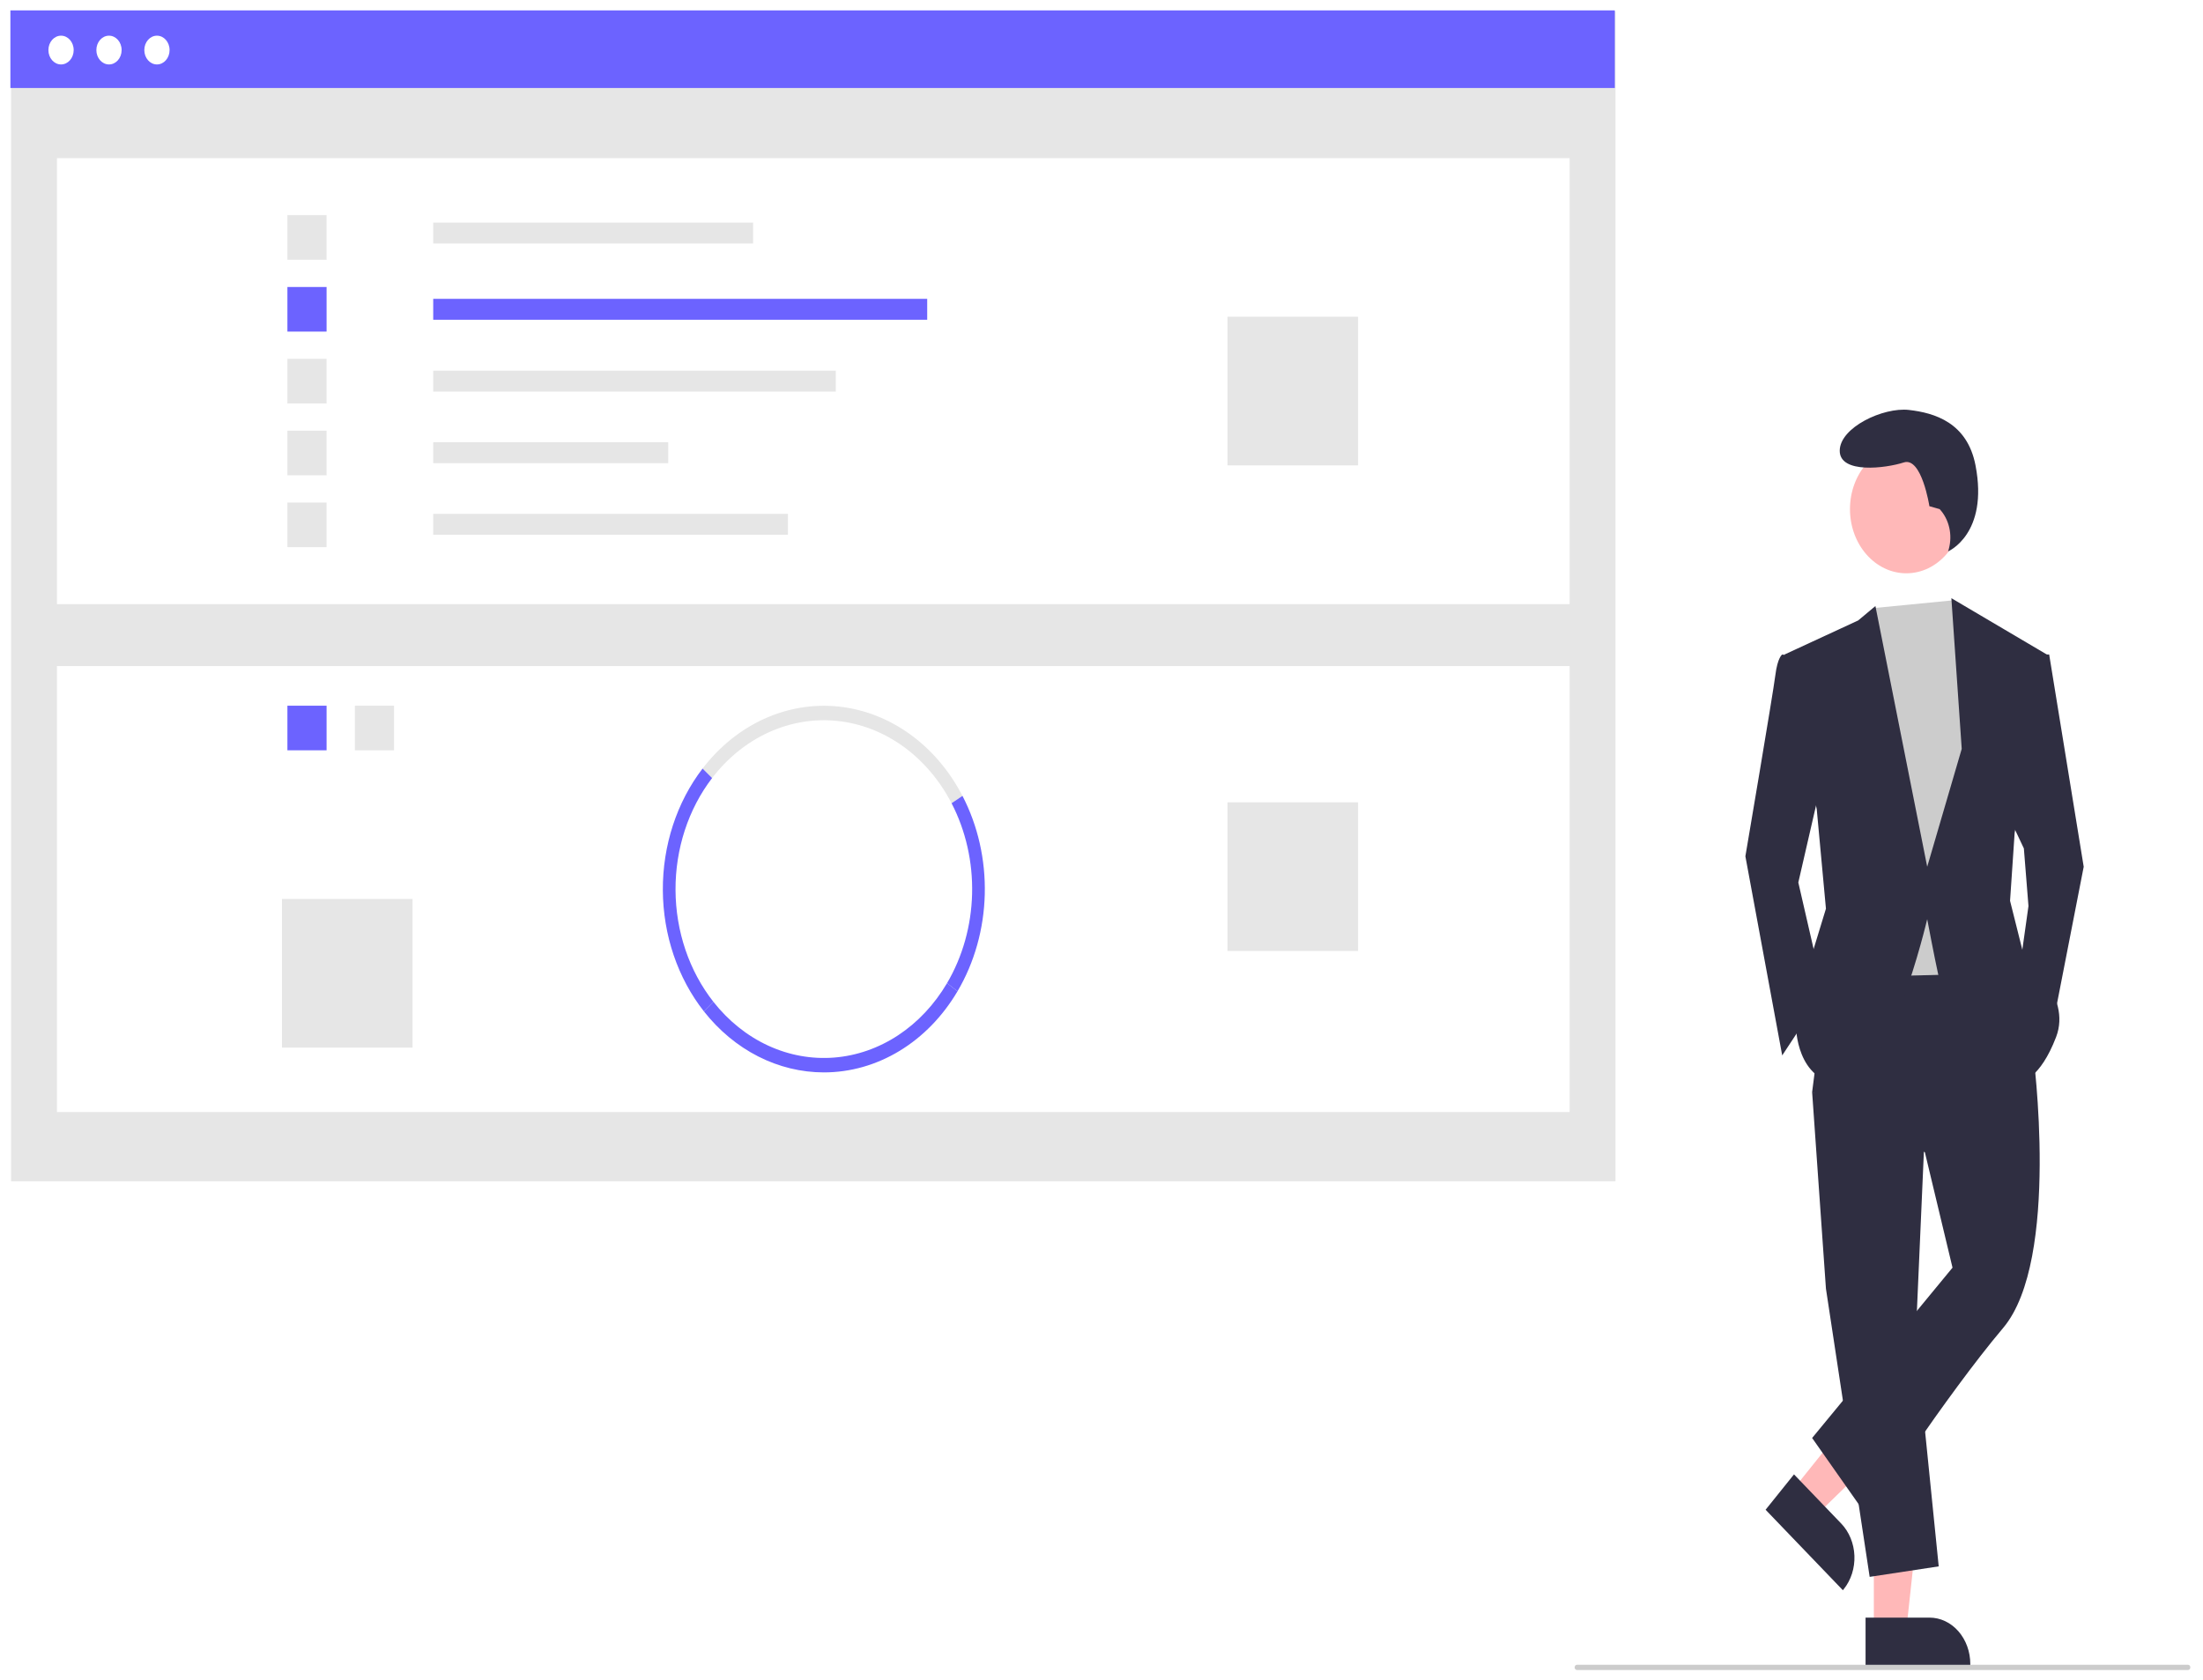 <svg width="848" height="647" viewBox="0 0 848 647" fill="none" xmlns="http://www.w3.org/2000/svg">
<g filter="url(#filter0_d)">
<path d="M621.854 0.399H4.263V450.842H621.854V0.399Z" fill="#E6E6E6"/>
<path d="M604.194 56.895H21.924V228.608H604.194V56.895Z" fill="white"/>
<path d="M289.895 81.698H166.758V89.748H289.895V81.698Z" fill="#E6E6E6"/>
<path d="M356.909 111.062H166.758V119.112H356.909V111.062Z" fill="#6C63FF"/>
<path d="M321.726 138.727H166.758V146.777H321.726V138.727Z" fill="#E6E6E6"/>
<path d="M257.226 166.287H166.758V174.337H257.226V166.287Z" fill="#E6E6E6"/>
<path d="M303.298 193.847H166.758V201.897H303.298V193.847Z" fill="#E6E6E6"/>
<path d="M125.712 78.837H110.634V96.008H125.712V78.837Z" fill="#E6E6E6"/>
<path d="M125.712 106.501H110.634V123.673H125.712V106.501Z" fill="#6C63FF"/>
<path d="M125.712 134.166H110.634V151.337H125.712V134.166Z" fill="#E6E6E6"/>
<path d="M125.712 161.831H110.634V179.002H125.712V161.831Z" fill="#E6E6E6"/>
<path d="M125.712 189.496H110.634V206.667H125.712V189.496Z" fill="#E6E6E6"/>
<path d="M522.767 117.949H472.507V175.186H522.767V117.949Z" fill="#E6E6E6"/>
<path d="M604.194 252.457H21.924V424.17H604.194V252.457Z" fill="white"/>
<path d="M151.68 267.718H136.602V284.889H151.68V267.718Z" fill="#E6E6E6"/>
<path d="M125.712 267.718H110.634V284.889H125.712V267.718Z" fill="#6C63FF"/>
<path d="M366.284 305.268C361.689 296.408 355.312 288.916 347.679 283.409C340.045 277.902 331.373 274.537 322.375 273.59C313.377 272.643 304.311 274.143 295.921 277.964C287.531 281.785 280.057 287.82 274.114 295.572L270.439 291.915C276.889 283.499 285.001 276.947 294.108 272.798C303.215 268.649 313.056 267.021 322.823 268.049C332.591 269.076 342.004 272.729 350.29 278.707C358.575 284.686 365.496 292.819 370.483 302.438L366.284 305.268Z" fill="#E6E6E6"/>
<path d="M368.584 377.661L364.534 374.56C370.532 364.373 373.879 352.462 374.188 340.202C374.498 327.942 371.758 315.831 366.284 305.268L370.483 302.438C376.427 313.904 379.402 327.052 379.066 340.362C378.73 353.672 375.096 366.602 368.584 377.661Z" fill="#6C63FF"/>
<path d="M270.948 385.403C260.861 372.575 255.242 355.988 255.148 338.769C255.054 321.549 260.493 304.885 270.439 291.915L274.114 295.572C264.951 307.52 259.941 322.872 260.028 338.735C260.114 354.598 265.291 369.877 274.582 381.696L270.948 385.403Z" fill="#6C63FF"/>
<path d="M317.119 408.909C308.406 408.901 299.791 406.804 291.836 402.755C283.881 398.705 276.764 392.793 270.948 385.403L274.582 381.696C280.384 389.077 287.59 394.852 295.651 398.578C303.711 402.304 312.413 403.883 321.091 403.195C329.77 402.506 338.195 399.568 345.724 394.606C353.253 389.643 359.687 382.787 364.534 374.56L368.584 377.661C362.918 387.282 355.259 395.166 346.284 400.616C337.308 406.066 327.291 408.914 317.119 408.909Z" fill="#6C63FF"/>
<path d="M522.767 304.925H472.507V362.162H522.767V304.925Z" fill="#E6E6E6"/>
<path d="M158.8 342.129H108.54V399.367H158.8V342.129Z" fill="#E6E6E6"/>
<path d="M621.59 0H4V29.88H621.59V0Z" fill="#6C63FF"/>
<path d="M23.498 20.814C26.183 20.814 28.36 18.335 28.36 15.276C28.36 12.218 26.183 9.738 23.498 9.738C20.812 9.738 18.635 12.218 18.635 15.276C18.635 18.335 20.812 20.814 23.498 20.814Z" fill="white"/>
<path d="M41.956 20.814C44.642 20.814 46.819 18.335 46.819 15.276C46.819 12.218 44.642 9.738 41.956 9.738C39.27 9.738 37.093 12.218 37.093 15.276C37.093 18.335 39.27 20.814 41.956 20.814Z" fill="white"/>
<path d="M60.414 20.814C63.1 20.814 65.277 18.335 65.277 15.276C65.277 12.218 63.1 9.738 60.414 9.738C57.729 9.738 55.551 12.218 55.551 15.276C55.551 18.335 57.729 20.814 60.414 20.814Z" fill="white"/>
<path d="M721.3 623.485H733.803L739.752 568.564L721.298 568.565L721.3 623.485Z" fill="#FFB8B8"/>
<path d="M718.111 618.837L742.734 618.836H742.735C746.896 618.836 750.887 620.719 753.83 624.07C756.773 627.421 758.426 631.966 758.426 636.705V637.286L718.112 637.288L718.111 618.837Z" fill="#2F2E41"/>
<path d="M690.162 569.566L699.388 579.176L736.325 543.22L722.708 529.038L690.162 569.566Z" fill="#FFB8B8"/>
<path d="M690.563 563.685L708.733 582.609L708.734 582.609C711.805 585.808 713.634 590.265 713.82 594.999C714.005 599.734 712.532 604.359 709.723 607.856L709.379 608.284L679.63 577.301L690.563 563.685Z" fill="#2F2E41"/>
<path d="M740.951 430.621L737.408 511.332L746.267 599.106L719.69 603.141L702.858 492.163L697.542 416.496L740.951 430.621Z" fill="#2F2E41"/>
<path d="M782.589 401.363C782.589 401.363 793.22 481.065 771.072 507.296C748.925 533.527 718.804 579.936 718.804 579.936L697.542 549.67L751.583 484.092L740.952 439.701L697.542 416.496L704.63 361.007L768.415 359.998L782.589 401.363Z" fill="#2F2E41"/>
<path d="M733.807 216.736C745.789 216.736 755.503 205.673 755.503 192.027C755.503 178.381 745.789 167.318 733.807 167.318C721.824 167.318 712.11 178.381 712.11 192.027C712.11 205.673 721.824 216.736 733.807 216.736Z" fill="#FFB8B8"/>
<path d="M751.803 227.144L755.126 232.878L763.985 261.127L756.898 371.096L715.26 372.105L709.945 245.994L721.08 230.143L751.803 227.144Z" fill="#CCCCCC"/>
<path d="M693.113 249.02L686.026 248.012C686.026 248.012 684.254 249.02 683.368 256.083C682.482 263.145 671.851 325.696 671.851 325.696L686.026 402.372L701.972 378.158L692.227 335.785L701.972 293.412L693.113 249.02Z" fill="#2F2E41"/>
<path d="M783.475 248.012H788.79L802.079 329.731L789.677 393.292L777.273 370.087L780.817 344.865L779.046 322.67L772.844 309.553L783.475 248.012Z" fill="#2F2E41"/>
<path d="M746.628 192.027L742.683 190.904C742.683 190.904 739.724 171.811 732.821 174.057C725.917 176.303 708.165 178.55 708.165 169.565C708.165 160.58 724.931 152.718 734.793 153.841C744.655 154.964 757.251 158.69 760.434 175.18C765.539 201.615 749.904 208.292 749.904 208.292L750.164 207.33C750.886 204.657 750.938 201.808 750.313 199.104C749.688 196.4 748.412 193.948 746.628 192.027Z" fill="#2F2E41"/>
<path d="M686.912 248.012L715.261 234.896L721.905 229.347L741.838 329.732L755.126 284.332L751.14 226.32L787.904 248.012L775.502 316.616L773.73 342.847L779.046 364.034C779.046 364.034 797.649 379.167 791.448 395.309C785.247 411.452 778.16 412.461 778.16 412.461C778.16 412.461 748.039 380.176 746.267 372.105C744.495 364.034 741.838 349.909 741.838 349.909C741.838 349.909 726.777 414.478 709.059 413.469C691.341 412.461 691.341 391.274 691.341 391.274L695.771 369.078L702.858 345.874L699.314 307.536L686.912 248.012Z" fill="#2F2E41"/>
<path d="M842.246 639H606.999C606.766 639 606.543 638.895 606.378 638.707C606.214 638.52 606.121 638.265 606.121 638C606.121 637.735 606.214 637.481 606.378 637.294C606.543 637.106 606.766 637.001 606.999 637.001H842.246C842.479 637.001 842.702 637.106 842.867 637.294C843.032 637.481 843.124 637.735 843.124 638C843.124 638.265 843.032 638.52 842.867 638.707C842.702 638.895 842.479 639 842.246 639Z" fill="#CCCCCC"/>
</g>
<defs>
<filter id="filter0_d" x="0" y="0" width="847.124" height="647" filterUnits="userSpaceOnUse" color-interpolation-filters="sRGB">
<feFlood flood-opacity="0" result="BackgroundImageFix"/>
<feColorMatrix in="SourceAlpha" type="matrix" values="0 0 0 0 0 0 0 0 0 0 0 0 0 0 0 0 0 0 127 0"/>
<feOffset dy="4"/>
<feGaussianBlur stdDeviation="2"/>
<feColorMatrix type="matrix" values="0 0 0 0 0 0 0 0 0 0 0 0 0 0 0 0 0 0 0.25 0"/>
<feBlend mode="normal" in2="BackgroundImageFix" result="effect1_dropShadow"/>
<feBlend mode="normal" in="SourceGraphic" in2="effect1_dropShadow" result="shape"/>
</filter>
</defs>
</svg>
